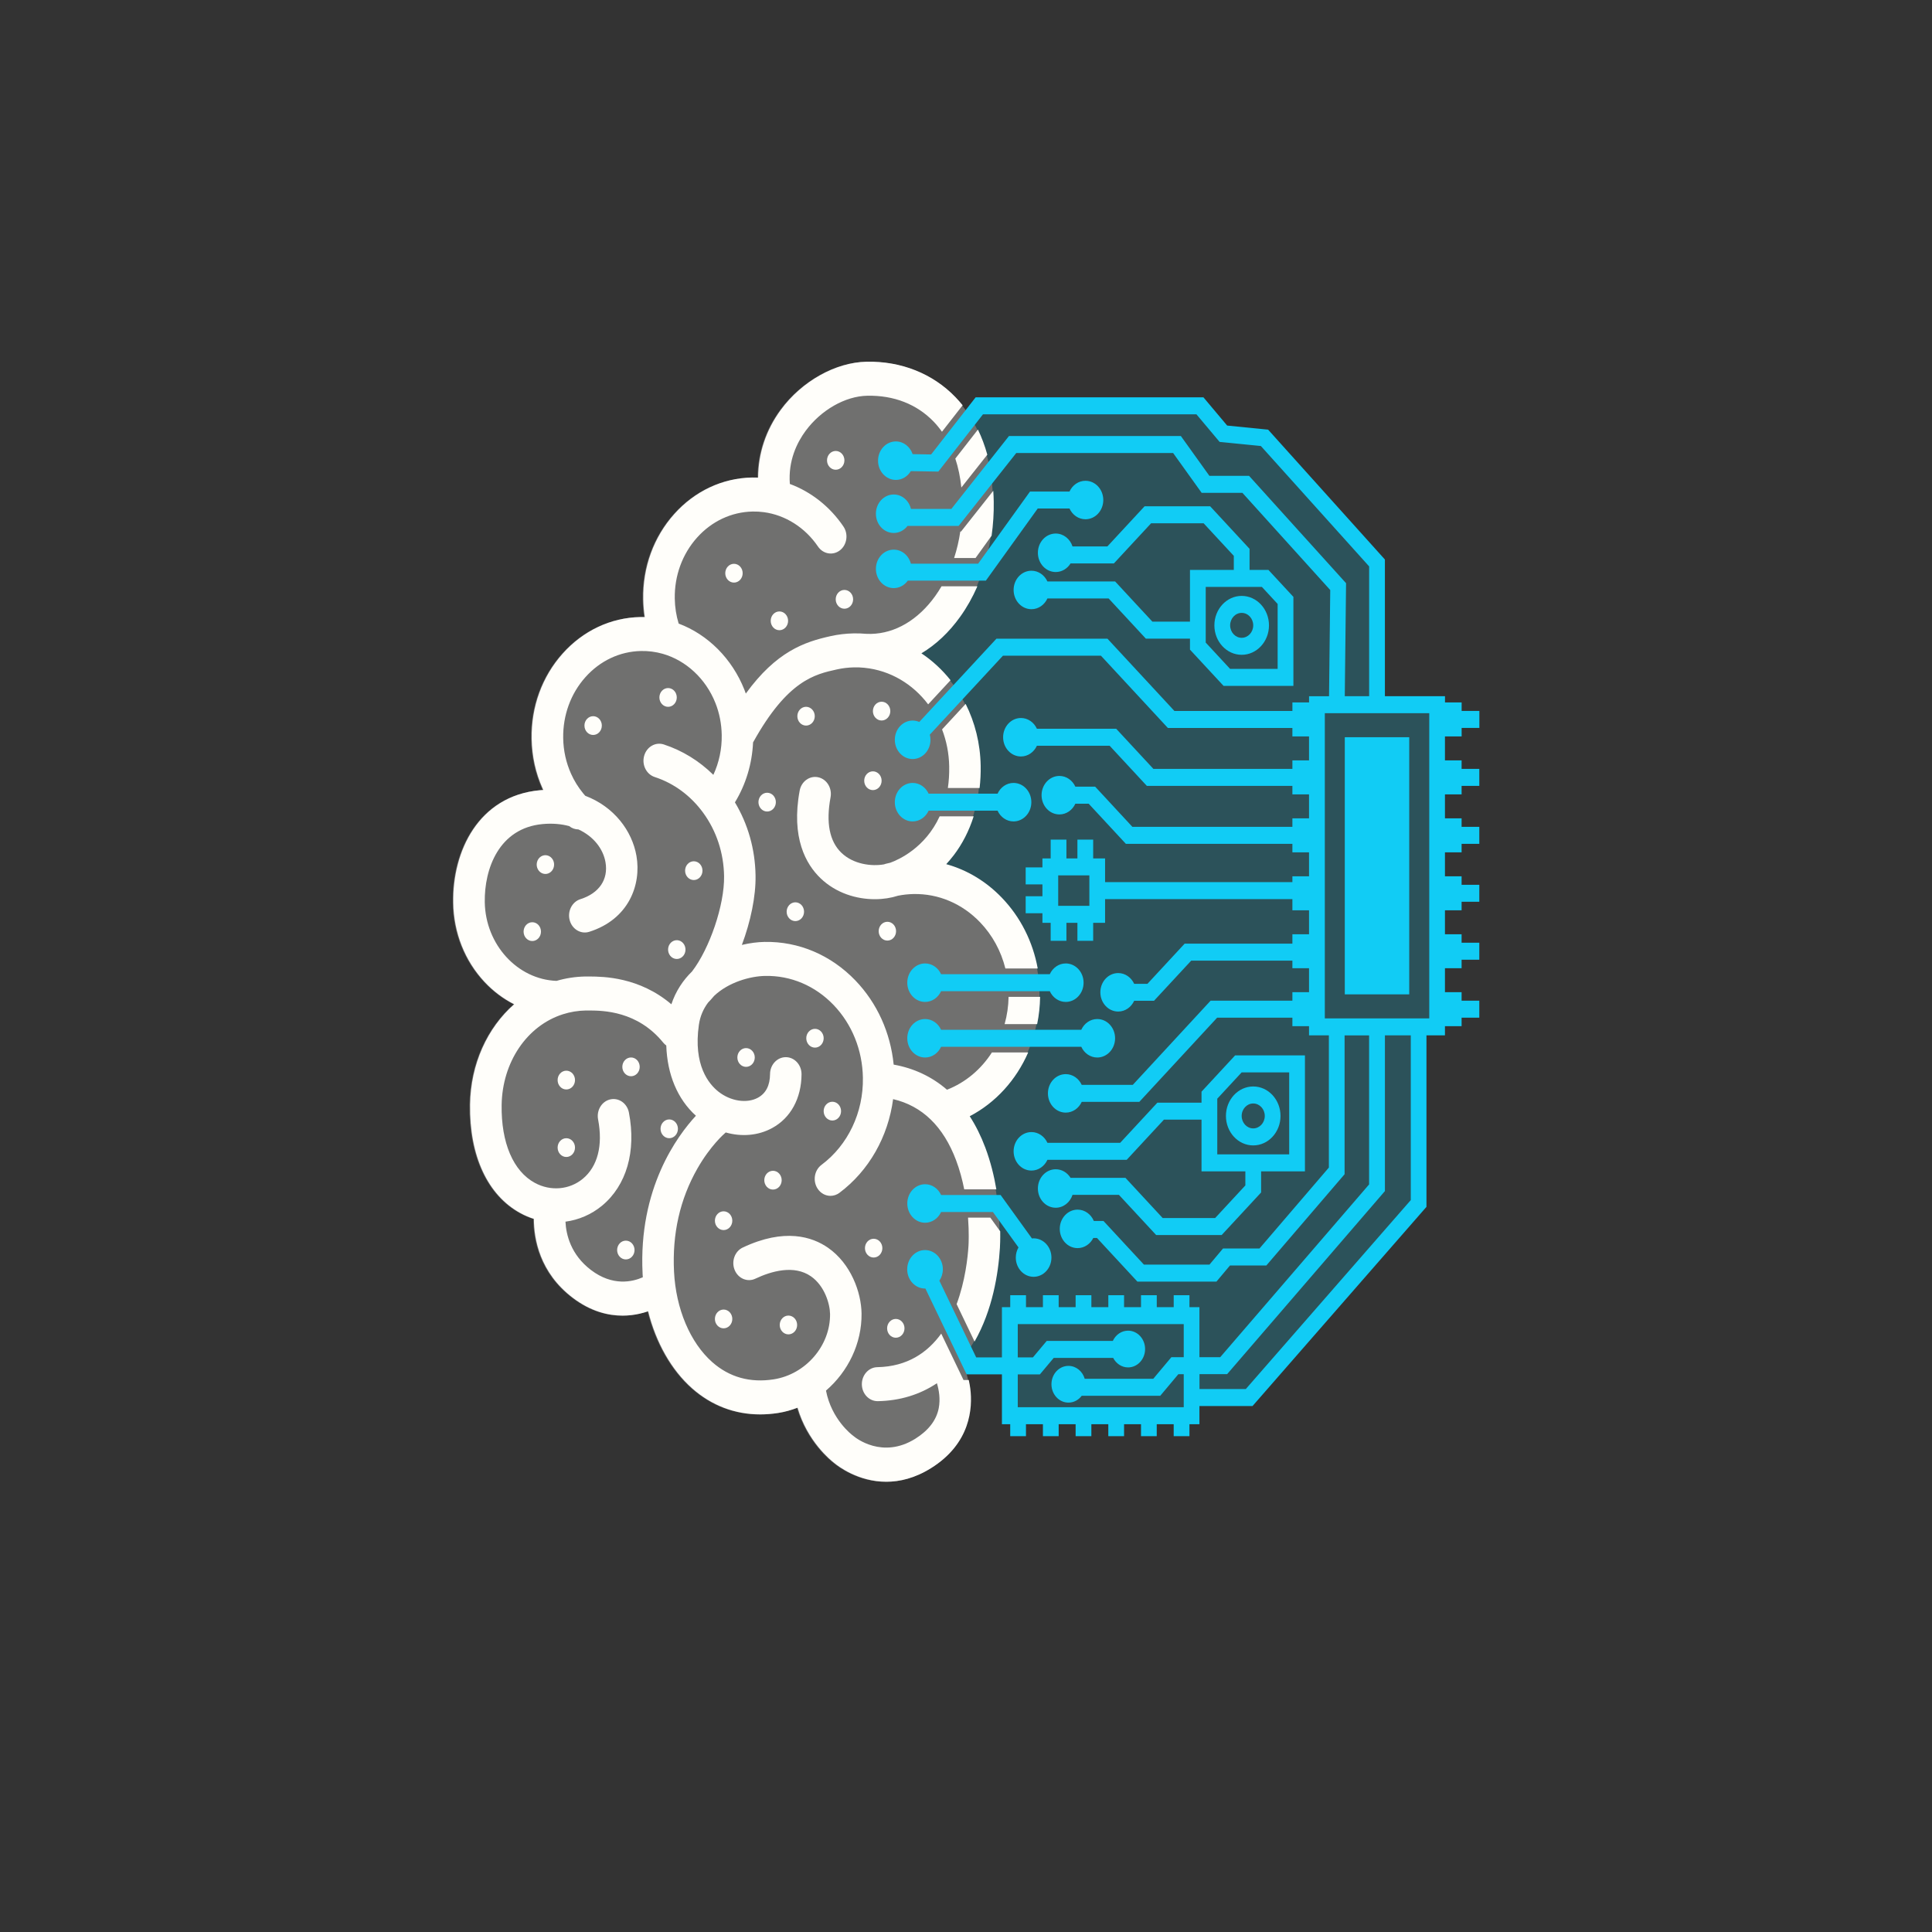 <svg xmlns="http://www.w3.org/2000/svg" xmlns:xlink="http://www.w3.org/1999/xlink" width="500" zoomAndPan="magnify" viewBox="0 0 375 375" height="500" preserveAspectRatio="xMidYMid meet" version="1.0"><rect x="0" y="0" width="375" height="375" fill="#333333" stroke="none"/><defs><filter x="0%" y="0%" width="100%" height="100%" id="406212c81e"><feColorMatrix values="0 0 0 0 1 0 0 0 0 1 0 0 0 0 1 0 0 0 1 0" color-interpolation-filters="sRGB"/></filter><clipPath id="766f3661c6"><path d="M 87.855 70.172 L 203 70.172 L 203 287.672 L 87.855 287.672 Z M 87.855 70.172 " clip-rule="nonzero"/></clipPath><mask id="2c81573c9c"><g filter="url(#406212c81e)"><rect x="-37.5" width="450" fill="#000000" y="-37.5" height="450" fill-opacity="0.3"/></g></mask><clipPath id="8543abcf34"><path d="M 0.855 0.172 L 115 0.172 L 115 217.672 L 0.855 217.672 Z M 0.855 0.172 " clip-rule="nonzero"/></clipPath><clipPath id="04e0b74af8"><rect x="0" width="116" y="0" height="218"/></clipPath><mask id="41cd4ebfb5"><g filter="url(#406212c81e)"><rect x="-37.5" width="450" fill="#000000" y="-37.5" height="450" fill-opacity="0.2"/></g></mask><clipPath id="055c675120"><path d="M 0.559 0.48 L 102 0.48 L 102 197.281 L 0.559 197.281 Z M 0.559 0.48 " clip-rule="nonzero"/></clipPath><clipPath id="c34c24b5df"><rect x="0" width="103" y="0" height="198"/></clipPath><clipPath id="c8d16169ff"><path d="M 170 77 L 287.355 77 L 287.355 279 L 170 279 Z M 170 77 " clip-rule="nonzero"/></clipPath><clipPath id="ed0b1a3fac"><path d="M 87.855 70.172 L 200 70.172 L 200 287.672 L 87.855 287.672 Z M 87.855 70.172 " clip-rule="nonzero"/></clipPath></defs><g clip-path="url(#766f3661c6)"><g mask="url(#2c81573c9c)"><g transform="matrix(1, 0, 0, 1, 87, 70)"><g clip-path="url(#04e0b74af8)"><g clip-path="url(#8543abcf34)"><path fill="#fffefa" d="M 101.105 146.672 C 102.27 148.477 103.281 150.504 104.125 152.75 C 107.426 161.551 107.062 170.543 106.957 172.258 C 106.617 177.742 105.309 185.637 100.996 192.113 C 100.555 192.773 100.09 193.402 99.609 194 C 99.68 194.148 99.75 194.301 99.82 194.465 C 99.848 194.527 99.875 194.594 99.902 194.664 C 100.375 195.801 100.957 197.523 101.215 199.586 C 101.676 203.273 101.297 210.18 93.578 214.996 C 90.461 216.941 87.516 217.621 84.922 217.621 C 79.484 217.621 75.59 214.625 74.848 214.008 C 74.039 213.395 69.609 209.773 67.691 203.246 C 66.492 203.715 65.242 204.066 63.945 204.266 C 62.762 204.453 61.594 204.547 60.449 204.547 C 55.523 204.547 51.012 202.832 47.246 199.504 C 43.215 195.945 40.215 190.617 38.688 184.531 C 38.16 184.715 37.59 184.883 36.98 185.016 C 36.039 185.227 34.945 185.375 33.738 185.375 C 30.953 185.375 27.566 184.582 24.059 181.91 C 17.66 177.043 16.527 170.523 16.508 166.594 C 15.633 166.316 14.77 165.953 13.938 165.5 C 7.559 162.035 3.984 154.344 4.129 144.398 C 4.246 136.551 7.484 129.508 12.691 124.938 C 10.594 123.875 8.656 122.426 6.965 120.621 C 3.125 116.535 0.957 111.074 0.859 105.25 C 0.691 95.176 5.816 84.508 17.652 83.398 C 17.883 83.375 18.113 83.363 18.344 83.348 C 18.301 83.258 18.258 83.168 18.215 83.074 C 16.855 80.051 16.141 76.797 16.082 73.406 C 15.98 67.207 18.121 61.336 22.105 56.875 C 26.094 52.414 31.453 49.895 37.191 49.781 C 37.473 49.777 37.754 49.781 38.035 49.785 C 37.859 48.648 37.762 47.492 37.742 46.32 C 37.637 40.125 39.777 34.258 43.762 29.793 C 47.75 25.332 53.105 22.816 58.848 22.699 C 59.246 22.695 59.641 22.699 60.035 22.719 C 60.062 18.023 61.57 13.465 64.457 9.543 C 68.539 4 75.07 0.34 81.098 0.223 C 87.809 0.09 93.934 2.531 98.336 7.09 C 99.449 8.246 100.445 9.52 101.312 10.898 C 104.129 15.363 105.652 20.961 105.762 27.352 C 105.898 35.719 103.59 43.664 99.254 49.719 C 97.078 52.758 94.523 55.148 91.719 56.824 C 98.547 61.363 103.074 69.441 103.227 78.652 C 103.34 85.391 101.52 91.414 97.965 96.062 C 97.5 96.668 97.027 97.23 96.539 97.754 C 100.57 98.859 104.281 101.082 107.352 104.281 C 112.016 109.133 114.645 115.656 114.762 122.648 C 114.934 132.945 109.539 142.262 101.105 146.672 Z M 101.105 146.672 " fill-opacity="1" fill-rule="nonzero"/></g></g></g></g></g><g mask="url(#41cd4ebfb5)"><g transform="matrix(1, 0, 0, 1, 178, 78)"><g clip-path="url(#c34c24b5df)"><g clip-path="url(#055c675120)"><path fill="#11ccf5" d="M 101.926 60.027 L 100.832 120.781 L 97.711 121.699 L 97.242 154.773 L 65.25 193.188 L 53.07 193.188 L 53.227 197.062 L 18.27 196.387 L 17.641 187.105 L 10.148 186.664 L 8.898 186.664 C 8.871 186.594 8.844 186.527 8.816 186.465 C 8.746 186.301 8.68 186.148 8.609 186 C 9.09 185.402 9.551 184.773 9.992 184.113 C 14.309 177.637 15.617 169.738 15.957 164.258 C 16.062 162.543 16.422 153.551 13.121 144.75 C 12.277 142.504 11.27 140.477 10.102 138.672 C 18.535 134.266 23.93 124.945 23.758 114.648 C 23.641 107.656 21.012 101.133 16.348 96.281 C 13.277 93.082 9.566 90.859 5.535 89.754 C 6.023 89.23 6.496 88.668 6.961 88.062 C 10.516 83.414 12.336 77.391 12.223 70.652 C 12.07 61.445 7.543 53.367 0.715 48.824 C 3.52 47.148 6.078 44.758 8.25 41.719 C 12.586 35.664 14.895 27.719 14.758 19.352 C 14.648 12.961 13.125 7.363 10.309 2.898 L 12.352 0.793 L 54.816 0.793 L 59.16 5.383 L 67.43 7.195 L 89.277 31.438 L 89.277 58.203 L 101.922 60.027 Z M 101.926 60.027 " fill-opacity="1" fill-rule="nonzero"/></g></g></g></g><path fill="#11ccf5" d="M 206.863 187.004 C 205.5 187.004 204.328 187.855 203.762 189.09 L 182.664 189.09 C 182.102 187.855 180.926 187.004 179.562 187.004 C 177.652 187.004 176.102 188.676 176.102 190.738 C 176.102 192.801 177.652 194.473 179.562 194.473 C 180.926 194.473 182.102 193.621 182.664 192.387 L 203.762 192.387 C 204.328 193.621 205.5 194.473 206.863 194.473 C 208.773 194.473 210.324 192.801 210.324 190.738 C 210.324 188.676 208.773 187.004 206.863 187.004 Z M 206.863 187.004 " fill-opacity="1" fill-rule="nonzero"/><path fill="#11ccf5" d="M 200.621 247.828 C 202.531 247.828 204.082 246.156 204.082 244.094 C 204.082 242.031 202.535 240.359 200.621 240.359 C 200.512 240.359 200.406 240.363 200.297 240.379 L 194.215 231.945 L 182.668 231.945 C 182.102 230.711 180.926 229.859 179.566 229.859 C 177.656 229.859 176.105 231.531 176.105 233.594 C 176.105 235.656 177.652 237.332 179.566 237.332 C 180.926 237.332 182.102 236.48 182.668 235.246 L 192.723 235.246 L 197.688 242.125 C 197.359 242.699 197.164 243.371 197.164 244.094 C 197.164 246.156 198.711 247.828 200.625 247.828 Z M 200.621 247.828 " fill-opacity="1" fill-rule="nonzero"/><path fill="#11ccf5" d="M 208.176 231.922 L 217.184 231.922 L 224.406 239.715 L 237.129 239.715 L 244.781 231.457 L 244.781 227.359 L 253.289 227.359 L 253.289 204.855 L 239.73 204.855 L 233.215 211.891 L 233.215 214.027 L 224.645 214.027 L 217.426 221.82 L 203.305 221.82 C 202.738 220.586 201.566 219.734 200.203 219.734 C 198.293 219.734 196.742 221.406 196.742 223.469 C 196.742 225.535 198.293 227.207 200.203 227.207 C 201.566 227.207 202.738 226.355 203.305 225.121 L 218.691 225.121 L 225.914 217.324 L 233.215 217.324 L 233.215 227.359 L 241.723 227.359 L 241.723 230.09 L 235.859 236.418 L 225.672 236.418 L 218.449 228.621 L 207.797 228.621 C 207.176 227.613 206.117 226.953 204.914 226.953 C 203.004 226.953 201.453 228.625 201.453 230.688 C 201.453 232.75 203.004 234.422 204.914 234.422 C 206.422 234.422 207.703 233.375 208.176 231.922 Z M 236.273 213.254 L 241 208.152 L 250.23 208.152 L 250.23 224.059 L 236.273 224.059 Z M 236.273 213.254 " fill-opacity="1" fill-rule="nonzero"/><path fill="#11ccf5" d="M 212.977 205.262 C 214.887 205.262 216.438 203.59 216.438 201.527 C 216.438 199.465 214.887 197.793 212.977 197.793 C 211.613 197.793 210.438 198.645 209.875 199.879 L 182.664 199.879 C 182.102 198.645 180.926 197.793 179.562 197.793 C 177.652 197.793 176.102 199.465 176.102 201.527 C 176.102 203.59 177.652 205.262 179.562 205.262 C 180.926 205.262 182.102 204.41 182.664 203.176 L 209.875 203.176 C 210.438 204.41 211.613 205.262 212.977 205.262 Z M 212.977 205.262 " fill-opacity="1" fill-rule="nonzero"/><path fill="#11ccf5" d="M 180.246 157.352 L 193.625 157.352 C 194.188 158.586 195.363 159.438 196.723 159.438 C 198.633 159.438 200.184 157.766 200.184 155.703 C 200.184 153.637 198.637 151.965 196.723 151.965 C 195.363 151.965 194.188 152.816 193.625 154.051 L 180.246 154.051 C 179.68 152.816 178.508 151.965 177.145 151.965 C 175.234 151.965 173.684 153.637 173.684 155.703 C 173.684 157.766 175.234 159.438 177.145 159.438 C 178.508 159.438 179.68 158.586 180.246 157.352 Z M 180.246 157.352 " fill-opacity="1" fill-rule="nonzero"/><path fill="#11ccf5" d="M 176.203 112.703 L 191.355 112.703 L 201.422 98.703 L 207.59 98.703 C 208.152 99.938 209.328 100.789 210.691 100.789 C 212.598 100.789 214.148 99.117 214.148 97.055 C 214.148 94.992 212.602 93.32 210.691 93.32 C 209.328 93.32 208.152 94.172 207.59 95.406 L 199.926 95.406 L 189.859 109.406 L 176.801 109.406 C 176.391 107.836 175.059 106.684 173.473 106.684 C 171.562 106.684 170.012 108.355 170.012 110.418 C 170.012 112.48 171.562 114.152 173.473 114.152 C 174.586 114.152 175.57 113.586 176.203 112.703 Z M 176.203 112.703 " fill-opacity="1" fill-rule="nonzero"/><path fill="#11ccf5" d="M 261.023 143.094 L 273.531 143.094 L 273.531 193.004 L 261.023 193.004 Z M 261.023 143.094 " fill-opacity="1" fill-rule="nonzero"/><g clip-path="url(#c8d16169ff)"><path fill="#11ccf5" d="M 283.703 142.938 L 283.703 141.289 L 287.145 141.289 L 287.145 137.992 L 283.703 137.992 L 283.703 136.34 L 280.473 136.34 L 280.473 135.133 L 268.809 135.133 L 268.809 108.602 L 246.141 83.395 L 238.191 82.602 L 233.586 77.121 L 189.371 77.121 L 180.73 88.211 L 177.141 88.148 C 176.656 86.711 175.387 85.68 173.887 85.68 C 171.977 85.68 170.426 87.355 170.426 89.418 C 170.426 91.48 171.977 93.152 173.887 93.152 C 175.105 93.152 176.172 92.473 176.789 91.445 L 182.129 91.535 L 190.793 80.422 L 232.23 80.422 L 236.723 85.773 L 244.734 86.57 L 265.75 109.941 L 265.75 135.133 L 261.02 135.133 L 261.27 113.199 L 242.441 92.359 L 234.742 92.359 L 229.203 84.629 L 195.844 84.629 L 184.66 98.777 L 176.816 98.777 C 176.43 97.168 175.082 95.98 173.473 95.98 C 171.562 95.98 170.012 97.652 170.012 99.715 C 170.012 101.777 171.559 103.449 173.473 103.449 C 174.555 103.449 175.516 102.914 176.152 102.078 L 186.07 102.078 L 197.254 87.93 L 227.703 87.93 L 233.242 95.66 L 241.152 95.66 L 258.199 114.527 L 257.965 135.137 L 254.086 135.137 L 254.086 136.344 L 250.855 136.344 L 250.855 137.996 L 227.953 137.996 L 214.957 123.969 L 193.406 123.969 L 178.434 140.129 C 178.035 139.957 177.602 139.859 177.145 139.859 C 175.234 139.859 173.684 141.531 173.684 143.594 C 173.684 145.656 175.234 147.328 177.145 147.328 C 179.059 147.328 180.605 145.656 180.605 143.594 C 180.605 143.246 180.559 142.914 180.477 142.594 L 194.672 127.27 L 213.691 127.27 L 226.684 141.297 L 250.852 141.297 L 250.852 142.945 L 254.082 142.945 L 254.082 147.594 L 250.852 147.594 L 250.852 149.242 L 223.875 149.242 L 216.652 141.449 L 201.262 141.449 C 200.699 140.215 199.523 139.363 198.164 139.363 C 196.254 139.363 194.703 141.035 194.703 143.098 C 194.703 145.16 196.25 146.832 198.164 146.832 C 199.523 146.832 200.699 145.98 201.262 144.75 L 215.383 144.75 L 222.605 152.543 L 250.852 152.543 L 250.852 154.191 L 254.082 154.191 L 254.082 158.84 L 250.852 158.84 L 250.852 160.492 L 219.797 160.492 L 212.574 152.695 L 208.727 152.695 C 208.164 151.461 206.988 150.609 205.629 150.609 C 203.719 150.609 202.168 152.281 202.168 154.344 C 202.168 156.41 203.715 158.082 205.629 158.082 C 206.988 158.082 208.164 157.23 208.727 155.996 L 211.309 155.996 L 218.531 163.789 L 250.852 163.789 L 250.852 165.441 L 254.082 165.441 L 254.082 170.09 L 250.852 170.09 L 250.852 171.219 L 214.496 171.219 L 214.496 166.617 L 212.184 166.617 L 212.184 162.969 L 209.125 162.969 L 209.125 166.617 L 206.992 166.617 L 206.992 162.969 L 203.934 162.969 L 203.934 166.617 L 202.336 166.617 L 202.336 168.359 L 199.082 168.359 L 199.082 171.66 L 202.336 171.66 L 202.336 173.961 L 199.082 173.961 L 199.082 177.262 L 202.336 177.262 L 202.336 179.121 L 203.934 179.121 L 203.934 182.605 L 206.992 182.605 L 206.992 179.121 L 209.125 179.121 L 209.125 182.605 L 212.184 182.605 L 212.184 179.121 L 214.496 179.121 L 214.496 174.52 L 250.852 174.52 L 250.852 176.688 L 254.082 176.688 L 254.082 181.336 L 250.852 181.336 L 250.852 183.16 L 229.941 183.16 L 222.719 190.957 L 220.141 190.957 C 219.574 189.723 218.402 188.871 217.039 188.871 C 215.129 188.871 213.578 190.543 213.578 192.605 C 213.578 194.668 215.129 196.34 217.039 196.34 C 218.402 196.34 219.574 195.488 220.141 194.254 L 223.988 194.254 L 231.211 186.461 L 250.852 186.461 L 250.852 187.934 L 254.082 187.934 L 254.082 192.582 L 250.852 192.582 L 250.852 194.23 L 234.98 194.23 L 219.871 210.574 L 209.961 210.574 C 209.398 209.34 208.223 208.488 206.859 208.488 C 204.953 208.488 203.402 210.16 203.402 212.223 C 203.402 214.285 204.949 215.957 206.859 215.957 C 208.223 215.957 209.398 215.105 209.961 213.875 L 221.137 213.875 L 236.246 197.531 L 250.852 197.531 L 250.852 199.18 L 254.082 199.18 L 254.082 200.965 L 257.934 200.965 L 257.934 226.621 L 244.465 242.332 L 237.387 242.332 L 234.762 245.457 L 222.031 245.457 L 214.188 236.992 L 212.312 236.992 C 211.773 235.695 210.566 234.789 209.16 234.789 C 207.25 234.789 205.699 236.461 205.699 238.523 C 205.699 240.586 207.246 242.258 209.16 242.258 C 210.477 242.258 211.621 241.461 212.207 240.293 L 212.922 240.293 L 220.766 248.758 L 236.113 248.758 L 238.738 245.629 L 245.797 245.629 L 260.984 227.918 L 260.984 200.969 L 265.742 200.969 L 265.742 229.895 L 236.844 263.43 L 232.809 263.43 L 232.809 253.715 L 230.871 253.715 L 230.871 251.398 L 227.816 251.398 L 227.816 253.715 L 224.527 253.715 L 224.527 251.398 L 221.469 251.398 L 221.469 253.715 L 218.18 253.715 L 218.18 251.398 L 215.125 251.398 L 215.125 253.715 L 211.836 253.715 L 211.836 251.398 L 208.777 251.398 L 208.777 253.715 L 205.488 253.715 L 205.488 251.398 L 202.43 251.398 L 202.43 253.715 L 199.145 253.715 L 199.145 251.398 L 196.086 251.398 L 196.086 253.715 L 194.473 253.715 L 194.473 263.465 L 189.477 263.465 L 182.332 248.582 C 182.754 247.965 183.008 247.199 183.008 246.371 C 183.008 244.309 181.461 242.637 179.547 242.637 C 177.637 242.637 176.086 244.309 176.086 246.371 C 176.086 248.434 177.637 250.105 179.547 250.105 C 179.57 250.105 179.594 250.102 179.617 250.102 L 187.617 266.762 L 194.473 266.762 L 194.473 276.441 L 196.082 276.441 L 196.082 278.758 L 199.141 278.758 L 199.141 276.441 L 202.43 276.441 L 202.43 278.758 L 205.488 278.758 L 205.488 276.441 L 208.777 276.441 L 208.777 278.758 L 211.832 278.758 L 211.832 276.441 L 215.121 276.441 L 215.121 278.758 L 218.18 278.758 L 218.18 276.441 L 221.469 276.441 L 221.469 278.758 L 224.523 278.758 L 224.523 276.441 L 227.812 276.441 L 227.812 278.758 L 230.871 278.758 L 230.871 276.441 L 232.809 276.441 L 232.809 272.914 L 243.113 272.914 L 276.875 234.25 L 276.875 200.965 L 280.465 200.965 L 280.465 199.18 L 283.695 199.18 L 283.695 197.531 L 287.133 197.531 L 287.133 194.23 L 283.695 194.23 L 283.695 192.582 L 280.465 192.582 L 280.465 187.934 L 283.695 187.934 L 283.695 186.285 L 287.133 186.285 L 287.133 182.984 L 283.695 182.984 L 283.695 181.336 L 280.465 181.336 L 280.465 176.688 L 283.695 176.688 L 283.695 175.035 L 287.133 175.035 L 287.133 171.738 L 283.695 171.738 L 283.695 170.09 L 280.465 170.09 L 280.465 165.441 L 283.695 165.441 L 283.695 163.789 L 287.133 163.789 L 287.133 160.492 L 283.695 160.492 L 283.695 158.84 L 280.465 158.84 L 280.465 154.191 L 283.695 154.191 L 283.695 152.543 L 287.133 152.543 L 287.133 149.242 L 283.695 149.242 L 283.695 147.594 L 280.465 147.594 L 280.465 142.945 L 283.695 142.945 Z M 211.445 175.82 L 205.395 175.82 L 205.395 169.914 L 211.445 169.914 Z M 216.066 263.566 C 216.629 264.668 217.715 265.414 218.961 265.414 C 220.785 265.414 222.262 263.816 222.262 261.848 C 222.262 259.879 220.781 258.281 218.961 258.281 C 217.66 258.281 216.543 259.094 216 260.266 L 203.172 260.266 L 200.492 263.465 L 197.547 263.465 L 197.547 257.012 L 229.762 257.012 L 229.762 263.43 L 227.363 263.43 L 223.848 267.621 L 210.543 267.621 C 210.125 266.172 208.871 265.117 207.387 265.117 C 205.562 265.117 204.086 266.711 204.086 268.684 C 204.086 270.652 205.566 272.246 207.387 272.246 C 208.426 272.246 209.352 271.73 209.957 270.922 L 225.203 270.922 L 228.719 266.727 L 229.762 266.727 L 229.762 273.145 L 197.547 273.145 L 197.547 266.766 L 201.844 266.766 L 204.527 263.566 Z M 273.828 232.941 L 241.809 269.613 L 232.82 269.613 L 232.82 266.723 L 238.184 266.723 L 268.812 231.188 L 268.812 200.965 L 273.832 200.965 L 273.832 232.938 Z M 277.418 197.668 L 257.145 197.668 L 257.145 138.43 L 277.418 138.43 Z M 277.418 197.668 " fill-opacity="1" fill-rule="nonzero"/></g><path fill="#11ccf5" d="M 243.25 210.883 C 240.328 210.883 237.953 213.449 237.953 216.605 C 237.953 219.758 240.328 222.324 243.25 222.324 C 246.172 222.324 248.547 219.758 248.547 216.605 C 248.547 213.449 246.172 210.883 243.25 210.883 Z M 243.25 219.023 C 242.016 219.023 241.008 217.938 241.008 216.605 C 241.008 215.27 242.016 214.184 243.25 214.184 C 244.484 214.184 245.492 215.27 245.492 216.605 C 245.492 217.938 244.484 219.023 243.25 219.023 Z M 243.25 219.023 " fill-opacity="1" fill-rule="nonzero"/><path fill="#11ccf5" d="M 234.883 98.266 L 222.164 98.266 L 214.941 106.062 L 208.176 106.062 C 207.703 104.605 206.422 103.559 204.914 103.559 C 203.004 103.559 201.453 105.23 201.453 107.293 C 201.453 109.359 203.004 111.031 204.914 111.031 C 206.117 111.031 207.176 110.367 207.797 109.359 L 216.207 109.359 L 223.43 101.566 L 233.621 101.566 L 239.48 107.891 L 239.48 110.621 L 230.973 110.621 L 230.973 120.656 L 223.672 120.656 L 216.449 112.863 L 203.305 112.863 C 202.738 111.629 201.566 110.777 200.203 110.777 C 198.293 110.777 196.742 112.449 196.742 114.512 C 196.742 116.574 198.293 118.246 200.203 118.246 C 201.566 118.246 202.738 117.395 203.305 116.16 L 215.184 116.16 L 222.406 123.957 L 230.973 123.957 L 230.973 126.094 L 237.492 133.129 L 251.047 133.129 L 251.047 115.852 L 246.203 110.621 L 242.539 110.621 L 242.539 106.527 L 234.887 98.266 Z M 247.988 117.223 L 247.988 129.828 L 238.758 129.828 L 234.031 124.727 L 234.031 113.922 L 244.934 113.922 Z M 247.988 117.223 " fill-opacity="1" fill-rule="nonzero"/><path fill="#11ccf5" d="M 241.008 127.098 C 243.93 127.098 246.309 124.535 246.309 121.383 C 246.309 118.23 243.93 115.664 241.008 115.664 C 238.09 115.664 235.711 118.227 235.711 121.383 C 235.711 124.535 238.09 127.098 241.008 127.098 Z M 241.008 118.961 C 242.246 118.961 243.25 120.047 243.25 121.379 C 243.25 122.715 242.246 123.797 241.008 123.797 C 239.773 123.797 238.77 122.715 238.77 121.379 C 238.77 120.047 239.773 118.961 241.008 118.961 Z M 241.008 118.961 " fill-opacity="1" fill-rule="nonzero"/><path fill="#fffefa" d="M 136.352 168.996 C 136.352 170 135.594 170.816 134.664 170.816 C 133.734 170.816 132.977 170 132.977 168.996 C 132.977 167.992 133.73 167.172 134.664 167.172 C 135.598 167.172 136.352 167.988 136.352 168.996 Z M 136.352 168.996 " fill-opacity="1" fill-rule="nonzero"/><path fill="#fffefa" d="M 116.816 140.832 C 116.816 141.84 116.062 142.656 115.129 142.656 C 114.195 142.656 113.441 141.84 113.441 140.832 C 113.441 139.828 114.199 139.012 115.129 139.012 C 116.059 139.012 116.816 139.828 116.816 140.832 Z M 116.816 140.832 " fill-opacity="1" fill-rule="nonzero"/><path fill="#fffefa" d="M 131.363 135.375 C 131.363 136.379 130.605 137.195 129.676 137.195 C 128.746 137.195 127.988 136.379 127.988 135.375 C 127.988 134.367 128.746 133.551 129.676 133.551 C 130.609 133.551 131.363 134.367 131.363 135.375 Z M 131.363 135.375 " fill-opacity="1" fill-rule="nonzero"/><path fill="#fffefa" d="M 133 184.773 C 132.766 185.746 131.84 186.332 130.938 186.078 C 130.035 185.824 129.496 184.828 129.727 183.852 C 129.965 182.879 130.887 182.297 131.793 182.547 C 132.691 182.805 133.234 183.801 133 184.773 Z M 133 184.773 " fill-opacity="1" fill-rule="nonzero"/><path fill="#fffefa" d="M 107.496 168.273 C 107.262 169.246 106.34 169.832 105.438 169.578 C 104.531 169.324 103.992 168.328 104.227 167.355 C 104.461 166.379 105.387 165.797 106.289 166.051 C 107.191 166.305 107.734 167.301 107.496 168.273 Z M 107.496 168.273 " fill-opacity="1" fill-rule="nonzero"/><path fill="#fffefa" d="M 156.066 176.961 C 156.066 177.203 156.023 177.438 155.938 177.66 C 155.852 177.883 155.73 178.078 155.574 178.25 C 155.414 178.422 155.23 178.555 155.023 178.645 C 154.816 178.738 154.602 178.785 154.379 178.785 C 154.152 178.785 153.938 178.738 153.73 178.645 C 153.523 178.555 153.344 178.422 153.184 178.25 C 153.027 178.078 152.902 177.883 152.816 177.66 C 152.73 177.438 152.688 177.203 152.688 176.961 C 152.688 176.719 152.73 176.488 152.816 176.266 C 152.902 176.039 153.027 175.844 153.184 175.672 C 153.344 175.5 153.523 175.371 153.73 175.277 C 153.938 175.184 154.152 175.137 154.379 175.137 C 154.602 175.137 154.816 175.184 155.023 175.277 C 155.23 175.371 155.414 175.5 155.574 175.672 C 155.73 175.844 155.852 176.039 155.938 176.266 C 156.023 176.488 156.066 176.719 156.066 176.961 Z M 156.066 176.961 " fill-opacity="1" fill-rule="nonzero"/><path fill="#fffefa" d="M 131.586 219.102 C 131.586 220.109 130.828 220.926 129.898 220.926 C 128.969 220.926 128.211 220.109 128.211 219.102 C 128.211 218.098 128.969 217.281 129.898 217.281 C 130.832 217.281 131.586 218.098 131.586 219.102 Z M 131.586 219.102 " fill-opacity="1" fill-rule="nonzero"/><path fill="#fffefa" d="M 124.168 207.078 C 124.168 208.082 123.414 208.898 122.484 208.898 C 121.555 208.898 120.793 208.082 120.793 207.078 C 120.793 206.07 121.551 205.254 122.484 205.254 C 123.414 205.254 124.168 206.07 124.168 207.078 Z M 124.168 207.078 " fill-opacity="1" fill-rule="nonzero"/><path fill="#fffefa" d="M 111.609 209.641 C 111.609 209.883 111.566 210.117 111.48 210.34 C 111.395 210.562 111.273 210.762 111.117 210.93 C 110.957 211.102 110.773 211.234 110.566 211.328 C 110.359 211.418 110.145 211.465 109.922 211.465 C 109.699 211.465 109.48 211.418 109.273 211.328 C 109.066 211.234 108.887 211.102 108.727 210.93 C 108.57 210.762 108.445 210.562 108.359 210.34 C 108.277 210.117 108.234 209.883 108.234 209.641 C 108.234 209.398 108.277 209.168 108.359 208.945 C 108.445 208.723 108.57 208.523 108.727 208.352 C 108.887 208.184 109.066 208.051 109.273 207.957 C 109.48 207.863 109.699 207.82 109.922 207.82 C 110.145 207.82 110.359 207.863 110.566 207.957 C 110.773 208.051 110.957 208.184 111.117 208.352 C 111.273 208.523 111.395 208.723 111.48 208.945 C 111.566 209.168 111.609 209.398 111.609 209.641 Z M 111.609 209.641 " fill-opacity="1" fill-rule="nonzero"/><path fill="#fffefa" d="M 105.004 180.828 C 105.004 181.836 104.246 182.652 103.316 182.652 C 102.387 182.652 101.629 181.836 101.629 180.828 C 101.629 179.82 102.387 179.004 103.316 179.004 C 104.25 179.004 105.004 179.82 105.004 180.828 Z M 105.004 180.828 " fill-opacity="1" fill-rule="nonzero"/><path fill="#fffefa" d="M 111.609 222.746 C 111.609 223.754 110.855 224.57 109.922 224.57 C 108.988 224.57 108.234 223.754 108.234 222.746 C 108.234 221.742 108.988 220.926 109.922 220.926 C 110.855 220.926 111.609 221.742 111.609 222.746 Z M 111.609 222.746 " fill-opacity="1" fill-rule="nonzero"/><path fill="#fffefa" d="M 140.449 235.113 C 139.52 235.113 138.762 235.93 138.762 236.938 C 138.762 237.941 139.52 238.758 140.449 238.758 C 141.383 238.758 142.141 237.941 142.141 236.938 C 142.141 235.93 141.383 235.113 140.449 235.113 Z M 140.449 235.113 " fill-opacity="1" fill-rule="nonzero"/><path fill="#fffefa" d="M 154.723 257.176 C 154.723 256.168 153.965 255.352 153.031 255.352 C 152.102 255.352 151.344 256.168 151.344 257.176 C 151.344 258.184 152.102 259 153.031 259 C 153.965 259 154.723 258.184 154.723 257.176 Z M 154.723 257.176 " fill-opacity="1" fill-rule="nonzero"/><path fill="#fffefa" d="M 140.449 254.184 C 139.52 254.184 138.762 255 138.762 256.008 C 138.762 257.012 139.52 257.828 140.449 257.828 C 141.383 257.828 142.141 257.012 142.141 256.008 C 142.141 255 141.383 254.184 140.449 254.184 Z M 140.449 254.184 " fill-opacity="1" fill-rule="nonzero"/><path fill="#fffefa" d="M 151.723 229.074 C 151.723 229.312 151.68 229.547 151.594 229.77 C 151.512 229.992 151.387 230.191 151.23 230.363 C 151.07 230.531 150.887 230.664 150.68 230.758 C 150.473 230.848 150.258 230.895 150.035 230.895 C 149.812 230.895 149.598 230.848 149.391 230.758 C 149.184 230.664 149 230.531 148.84 230.363 C 148.684 230.191 148.562 229.992 148.477 229.77 C 148.391 229.547 148.348 229.312 148.348 229.074 C 148.348 228.832 148.391 228.598 148.477 228.375 C 148.562 228.152 148.684 227.953 148.84 227.785 C 149 227.613 149.184 227.48 149.391 227.387 C 149.598 227.297 149.812 227.25 150.035 227.25 C 150.258 227.25 150.473 227.297 150.68 227.387 C 150.887 227.48 151.07 227.613 151.23 227.785 C 151.387 227.953 151.512 228.152 151.594 228.375 C 151.68 228.598 151.723 228.832 151.723 229.074 Z M 151.723 229.074 " fill-opacity="1" fill-rule="nonzero"/><path fill="#fffefa" d="M 172.188 257.828 C 172.188 258.836 172.941 259.652 173.875 259.652 C 174.809 259.652 175.562 258.836 175.562 257.828 C 175.562 256.82 174.809 256.004 173.875 256.004 C 172.941 256.004 172.188 256.82 172.188 257.828 Z M 172.188 257.828 " fill-opacity="1" fill-rule="nonzero"/><path fill="#fffefa" d="M 167.887 242.266 C 167.887 243.27 168.645 244.086 169.574 244.086 C 170.508 244.086 171.266 243.27 171.266 242.266 C 171.266 241.258 170.508 240.441 169.574 240.441 C 168.645 240.441 167.887 241.258 167.887 242.266 Z M 167.887 242.266 " fill-opacity="1" fill-rule="nonzero"/><path fill="#fffefa" d="M 158.188 199.695 C 157.254 199.695 156.496 200.516 156.496 201.52 C 156.496 202.527 157.254 203.344 158.188 203.344 C 159.117 203.344 159.875 202.527 159.875 201.52 C 159.875 200.516 159.117 199.695 158.188 199.695 Z M 158.188 199.695 " fill-opacity="1" fill-rule="nonzero"/><path fill="#fffefa" d="M 161.562 217.492 C 162.492 217.492 163.25 216.676 163.25 215.668 C 163.25 214.664 162.492 213.848 161.562 213.848 C 160.629 213.848 159.871 214.664 159.871 215.668 C 159.871 216.676 160.629 217.492 161.562 217.492 Z M 161.562 217.492 " fill-opacity="1" fill-rule="nonzero"/><path fill="#fffefa" d="M 143.121 205.254 C 143.121 206.262 143.879 207.078 144.809 207.078 C 145.742 207.078 146.5 206.262 146.5 205.254 C 146.5 204.25 145.742 203.434 144.809 203.434 C 143.879 203.434 143.121 204.25 143.121 205.254 Z M 143.121 205.254 " fill-opacity="1" fill-rule="nonzero"/><path fill="#fffefa" d="M 170.551 180.742 C 170.551 181.75 171.305 182.566 172.238 182.566 C 173.172 182.566 173.926 181.75 173.926 180.742 C 173.926 179.734 173.172 178.918 172.238 178.918 C 171.305 178.918 170.551 179.734 170.551 180.742 Z M 170.551 180.742 " fill-opacity="1" fill-rule="nonzero"/><path fill="#fffefa" d="M 150.594 155.691 C 150.594 155.934 150.551 156.168 150.465 156.391 C 150.379 156.613 150.258 156.812 150.098 156.984 C 149.941 157.152 149.758 157.285 149.551 157.379 C 149.344 157.469 149.129 157.516 148.906 157.516 C 148.68 157.516 148.465 157.469 148.258 157.379 C 148.051 157.285 147.867 157.152 147.711 156.984 C 147.551 156.812 147.43 156.613 147.344 156.391 C 147.258 156.168 147.215 155.934 147.215 155.691 C 147.215 155.453 147.258 155.219 147.344 154.996 C 147.43 154.773 147.551 154.574 147.711 154.402 C 147.867 154.234 148.051 154.102 148.258 154.008 C 148.465 153.918 148.68 153.871 148.906 153.871 C 149.129 153.871 149.344 153.918 149.551 154.008 C 149.758 154.102 149.941 154.234 150.098 154.402 C 150.258 154.574 150.379 154.773 150.465 154.996 C 150.551 155.219 150.594 155.453 150.594 155.691 Z M 150.594 155.691 " fill-opacity="1" fill-rule="nonzero"/><path fill="#fffefa" d="M 140.773 111.258 C 140.773 112.266 141.531 113.082 142.465 113.082 C 143.395 113.082 144.152 112.266 144.152 111.258 C 144.152 110.25 143.395 109.434 142.465 109.434 C 141.531 109.434 140.773 110.25 140.773 111.258 Z M 140.773 111.258 " fill-opacity="1" fill-rule="nonzero"/><path fill="#fffefa" d="M 160.523 89.355 C 160.523 90.359 161.281 91.176 162.211 91.176 C 163.145 91.176 163.902 90.359 163.902 89.355 C 163.902 88.348 163.145 87.531 162.211 87.531 C 161.281 87.531 160.523 88.348 160.523 89.355 Z M 160.523 89.355 " fill-opacity="1" fill-rule="nonzero"/><path fill="#fffefa" d="M 149.594 120.5 C 149.594 121.508 150.348 122.324 151.281 122.324 C 152.215 122.324 152.969 121.508 152.969 120.5 C 152.969 119.496 152.215 118.68 151.281 118.68 C 150.348 118.68 149.594 119.496 149.594 120.5 Z M 149.594 120.5 " fill-opacity="1" fill-rule="nonzero"/><path fill="#fffefa" d="M 162.211 116.328 C 162.211 117.336 162.969 118.152 163.902 118.152 C 164.832 118.152 165.59 117.336 165.59 116.328 C 165.59 115.32 164.832 114.504 163.902 114.504 C 162.969 114.504 162.211 115.32 162.211 116.328 Z M 162.211 116.328 " fill-opacity="1" fill-rule="nonzero"/><path fill="#fffefa" d="M 158.145 139.012 C 158.145 139.254 158.102 139.484 158.016 139.711 C 157.93 139.934 157.809 140.129 157.648 140.301 C 157.492 140.473 157.309 140.605 157.102 140.695 C 156.895 140.789 156.68 140.836 156.457 140.836 C 156.23 140.836 156.016 140.789 155.809 140.695 C 155.602 140.605 155.418 140.473 155.262 140.301 C 155.102 140.129 154.98 139.934 154.895 139.711 C 154.809 139.484 154.766 139.254 154.766 139.012 C 154.766 138.77 154.809 138.539 154.895 138.312 C 154.98 138.09 155.102 137.895 155.262 137.723 C 155.418 137.551 155.602 137.422 155.809 137.328 C 156.016 137.234 156.23 137.188 156.457 137.188 C 156.68 137.188 156.895 137.234 157.102 137.328 C 157.309 137.422 157.492 137.551 157.648 137.723 C 157.809 137.895 157.93 138.09 158.016 138.312 C 158.102 138.539 158.145 138.77 158.145 139.012 Z M 158.145 139.012 " fill-opacity="1" fill-rule="nonzero"/><path fill="#fffefa" d="M 167.742 151.535 C 167.742 152.543 168.5 153.359 169.43 153.359 C 170.363 153.359 171.121 152.543 171.121 151.535 C 171.121 150.531 170.363 149.715 169.43 149.715 C 168.5 149.715 167.742 150.531 167.742 151.535 Z M 167.742 151.535 " fill-opacity="1" fill-rule="nonzero"/><path fill="#fffefa" d="M 172.809 138.027 C 172.809 138.27 172.766 138.5 172.68 138.723 C 172.594 138.945 172.473 139.145 172.312 139.316 C 172.156 139.484 171.973 139.617 171.766 139.711 C 171.559 139.805 171.344 139.848 171.121 139.848 C 170.895 139.848 170.68 139.805 170.473 139.711 C 170.266 139.617 170.082 139.484 169.926 139.316 C 169.766 139.145 169.645 138.945 169.559 138.723 C 169.473 138.5 169.43 138.27 169.43 138.027 C 169.43 137.785 169.473 137.551 169.559 137.328 C 169.645 137.105 169.766 136.906 169.926 136.738 C 170.082 136.566 170.266 136.434 170.473 136.34 C 170.68 136.25 170.895 136.203 171.121 136.203 C 171.344 136.203 171.559 136.25 171.766 136.34 C 171.973 136.434 172.156 136.566 172.312 136.738 C 172.473 136.906 172.594 137.105 172.68 137.328 C 172.766 137.551 172.809 137.785 172.809 138.027 Z M 172.809 138.027 " fill-opacity="1" fill-rule="nonzero"/><path fill="#fffefa" d="M 123.164 242.629 C 123.164 242.871 123.121 243.105 123.035 243.328 C 122.949 243.551 122.828 243.75 122.668 243.918 C 122.512 244.09 122.328 244.223 122.121 244.316 C 121.914 244.406 121.699 244.453 121.473 244.453 C 121.25 244.453 121.035 244.406 120.828 244.316 C 120.621 244.223 120.438 244.09 120.281 243.918 C 120.121 243.75 120 243.551 119.914 243.328 C 119.828 243.105 119.785 242.871 119.785 242.629 C 119.785 242.387 119.828 242.156 119.914 241.934 C 120 241.711 120.121 241.512 120.281 241.34 C 120.438 241.172 120.621 241.039 120.828 240.945 C 121.035 240.852 121.25 240.809 121.473 240.809 C 121.699 240.809 121.914 240.852 122.121 240.945 C 122.328 241.039 122.512 241.172 122.668 241.34 C 122.828 241.512 122.949 241.711 123.035 241.934 C 123.121 242.156 123.164 242.387 123.164 242.629 Z M 123.164 242.629 " fill-opacity="1" fill-rule="nonzero"/><path fill="#fffefa" d="M 195.766 193.488 C 195.734 195.312 195.469 197.09 194.996 198.777 L 201.312 198.777 C 201.664 197.062 201.859 195.293 201.883 193.488 Z M 195.766 193.488 " fill-opacity="1" fill-rule="nonzero"/><path fill="#fffefa" d="M 185.086 166.047 C 186.797 163.809 188.102 161.25 188.988 158.449 L 182.387 158.449 C 179.578 164.578 174.402 166.875 172.801 167.453 C 172.504 167.52 172.207 167.586 171.914 167.664 C 171.797 167.695 171.688 167.73 171.578 167.773 C 169.211 168.191 165.664 167.789 163.309 165.52 C 161 163.289 160.293 159.668 161.211 154.75 C 161.543 152.965 160.469 151.223 158.816 150.867 C 157.16 150.508 155.551 151.664 155.219 153.449 C 153.508 162.633 156.461 167.758 159.238 170.438 C 162.285 173.379 166.258 174.535 169.809 174.535 C 171.445 174.535 172.988 174.285 174.312 173.855 C 175.297 173.66 176.301 173.551 177.312 173.531 C 182.156 173.438 186.742 175.383 190.23 179.012 C 192.629 181.508 194.301 184.598 195.145 187.984 L 201.422 187.984 C 200.473 182.781 198.082 178.023 194.473 174.262 C 191.402 171.062 187.688 168.844 183.664 167.734 C 184.145 167.211 184.621 166.648 185.086 166.043 Z M 185.086 166.047 " fill-opacity="1" fill-rule="nonzero"/><path fill="#fffefa" d="M 186.602 94.625 L 191.637 88.254 C 191.16 86.531 190.555 84.902 189.816 83.379 L 185.426 89.012 C 186 90.738 186.391 92.617 186.598 94.629 Z M 186.602 94.625 " fill-opacity="1" fill-rule="nonzero"/><path fill="#fffefa" d="M 190.141 152.953 C 190.301 151.555 190.375 150.113 190.348 148.637 C 190.277 144.301 189.23 140.215 187.434 136.629 L 182.852 141.578 C 183.707 143.797 184.195 146.215 184.238 148.754 C 184.266 150.266 184.168 151.664 183.98 152.949 L 190.145 152.949 Z M 190.141 152.953 " fill-opacity="1" fill-rule="nonzero"/><g clip-path="url(#ed0b1a3fac)"><path fill="#fffefa" d="M 199.57 204.277 L 192.531 204.277 C 190.441 207.531 187.434 210.102 183.809 211.516 C 180.895 208.992 177.422 207.348 173.461 206.641 C 172.84 200.43 170.254 194.699 166.035 190.309 C 161.277 185.355 155.016 182.707 148.406 182.824 C 147.055 182.852 145.551 183.035 143.996 183.41 C 145.684 178.898 146.723 174.012 146.652 169.934 C 146.57 164.824 145.188 159.965 142.648 155.738 C 144.762 152.277 145.98 148.262 146.168 144.105 C 152.848 132.043 158.164 130.875 162.461 129.93 C 163.539 129.691 164.652 129.559 165.777 129.535 C 166.105 129.531 166.414 129.535 166.703 129.543 L 166.762 129.543 C 167.09 129.559 167.418 129.582 167.742 129.613 C 167.766 129.613 167.789 129.617 167.812 129.621 C 172.82 130.125 177.188 132.785 180.156 136.715 L 184.5 132.027 C 182.879 129.992 180.977 128.227 178.844 126.812 C 181.648 125.137 184.203 122.746 186.375 119.707 C 187.672 117.895 188.785 115.918 189.707 113.805 L 182.746 113.805 C 182.367 114.449 181.969 115.074 181.539 115.672 C 178.207 120.328 173.773 122.945 169.062 123.039 C 168.773 123.043 168.5 123.039 168.238 123.027 C 168.168 123.023 168.098 123.02 168.031 123.02 C 167.664 122.988 167.297 122.965 166.93 122.949 L 166.871 122.949 C 166.488 122.938 166.086 122.934 165.668 122.941 C 164.164 122.973 162.672 123.148 161.238 123.469 C 156.117 124.594 150.684 126.469 144.762 134.621 C 144.672 134.363 144.574 134.105 144.477 133.855 C 142.098 127.852 137.398 123.164 131.727 121.035 C 131.254 119.48 131 117.859 130.973 116.191 C 130.898 111.758 132.43 107.559 135.281 104.363 C 138.137 101.172 141.969 99.371 146.078 99.289 C 146.816 99.273 147.551 99.316 148.277 99.414 C 152.453 99.973 156.277 102.406 158.777 106.09 C 159.777 107.559 161.688 107.879 163.051 106.801 C 164.41 105.727 164.707 103.66 163.707 102.191 C 161.094 98.336 157.43 95.461 153.309 93.934 C 152.961 89.391 154.715 85.879 156.363 83.641 C 159.359 79.578 164.055 76.895 168.332 76.812 C 173.488 76.707 177.949 78.449 181.227 81.844 C 181.809 82.449 182.344 83.105 182.836 83.801 L 186.848 78.66 C 186.406 78.113 185.945 77.586 185.457 77.082 C 181.055 72.516 174.93 70.074 168.223 70.207 C 162.195 70.324 155.66 73.98 151.578 79.527 C 148.691 83.441 147.184 88.004 147.156 92.699 C 146.762 92.684 146.367 92.676 145.969 92.684 C 140.23 92.797 134.871 95.316 130.883 99.777 C 126.895 104.238 124.758 110.109 124.863 116.305 C 124.883 117.477 124.98 118.629 125.156 119.766 C 124.875 119.762 124.594 119.758 124.316 119.766 C 118.57 119.875 113.215 122.398 109.227 126.859 C 105.242 131.32 103.102 137.191 103.207 143.387 C 103.262 146.781 103.98 150.035 105.336 153.055 C 105.379 153.152 105.422 153.238 105.465 153.332 C 105.234 153.344 105.004 153.363 104.773 153.383 C 92.941 154.488 87.812 165.16 87.984 175.234 C 88.078 181.059 90.246 186.52 94.086 190.609 C 95.777 192.414 97.719 193.863 99.812 194.926 C 94.605 199.492 91.367 206.539 91.254 214.387 C 91.105 224.332 94.68 232.023 101.059 235.484 C 101.895 235.938 102.754 236.305 103.633 236.582 C 103.648 240.508 104.781 247.027 111.18 251.895 C 114.691 254.566 118.078 255.359 120.863 255.359 C 122.066 255.359 123.16 255.211 124.105 255 C 124.715 254.867 125.285 254.699 125.812 254.52 C 127.34 260.598 130.34 265.93 134.367 269.488 C 138.137 272.816 142.645 274.531 147.57 274.531 C 148.715 274.531 149.883 274.438 151.07 274.254 C 152.363 274.047 153.617 273.699 154.812 273.234 C 156.73 279.758 161.164 283.375 161.973 283.996 C 162.715 284.609 166.609 287.605 172.047 287.605 C 174.637 287.605 177.582 286.922 180.703 284.977 C 188.418 280.164 188.797 273.258 188.34 269.566 C 188.266 268.969 188.156 268.398 188.039 267.859 L 187.016 267.859 L 182.691 258.855 C 180.059 262.5 176.137 265.254 170.285 265.367 C 168.602 265.398 167.258 266.902 167.285 268.727 C 167.316 270.527 168.68 271.965 170.344 271.965 L 170.398 271.965 C 174.684 271.883 178.547 270.695 181.855 268.484 C 182.254 269.805 182.551 271.559 182.207 273.332 C 181.75 275.668 180.215 277.66 177.648 279.266 C 171.262 283.25 166.062 279.066 165.715 278.773 C 165.625 278.691 165.605 278.676 165.5 278.605 C 165.32 278.469 161.402 275.504 160.324 269.914 C 164.582 266.258 167.293 260.785 167.227 254.965 C 167.176 250.824 165.148 245.27 160.723 242.191 C 157.656 240.055 152.293 238.309 144.168 242.145 C 142.621 242.875 141.918 244.82 142.594 246.488 C 143.27 248.16 145.07 248.922 146.617 248.191 C 149.73 246.723 154.129 245.453 157.41 247.738 C 160.086 249.602 161.09 253.133 161.113 255.051 C 161.188 261.188 156.391 266.754 150.191 267.727 C 145.59 268.445 141.57 267.324 138.246 264.387 C 133.965 260.605 131.191 254.043 130.828 246.832 C 130.461 239.477 131.984 232.742 135.363 226.816 C 137.898 222.375 140.594 220.051 140.664 219.992 C 140.734 219.934 140.797 219.871 140.863 219.809 C 143.945 220.688 147.168 220.43 149.875 218.953 C 153.469 216.996 155.547 213.191 155.578 208.52 C 155.59 206.699 154.234 205.211 152.543 205.195 L 152.523 205.195 C 150.844 205.195 149.477 206.66 149.465 208.469 C 149.449 210.676 148.66 212.219 147.117 213.062 C 144.973 214.23 141.828 213.754 139.473 211.906 C 137.566 210.41 134.531 206.73 135.652 198.922 C 135.891 197.23 136.543 195.793 137.445 194.594 C 137.832 194.199 138.219 193.773 138.598 193.312 C 141.418 190.637 145.602 189.48 148.516 189.426 C 153.492 189.328 158.207 191.328 161.793 195.062 C 165.375 198.797 167.398 203.809 167.488 209.184 C 167.602 215.93 164.598 222.254 159.449 226.102 C 158.062 227.141 157.719 229.195 158.68 230.691 C 159.273 231.617 160.223 232.113 161.191 232.113 C 161.793 232.113 162.402 231.922 162.934 231.527 C 168.66 227.242 172.387 220.645 173.352 213.34 C 179.008 214.66 183.113 218.648 185.578 225.215 C 186.289 227.105 186.793 229.023 187.156 230.852 L 193.391 230.852 C 192.953 228.281 192.281 225.5 191.246 222.738 C 190.402 220.492 189.391 218.465 188.223 216.66 C 193.281 214.02 197.242 209.609 199.566 204.285 Z M 124.723 247.184 C 124.734 247.43 124.754 247.676 124.77 247.918 C 122.746 248.812 118.91 249.703 114.703 246.504 C 110.777 243.516 109.879 239.629 109.758 237.125 C 112.312 236.785 114.77 235.746 116.848 234.031 C 121.613 230.082 123.52 223.492 122.074 215.953 C 121.734 214.168 120.117 213.02 118.461 213.391 C 116.812 213.758 115.746 215.504 116.09 217.289 C 117.055 222.328 116.004 226.414 113.129 228.793 C 110.531 230.945 106.875 231.258 103.809 229.594 C 99.609 227.312 97.262 221.805 97.367 214.488 C 97.488 206.172 102.27 199.09 109.262 196.867 C 110.684 196.414 112.168 196.168 113.672 196.137 L 113.805 196.137 C 113.902 196.137 113.996 196.133 114.09 196.137 C 114.152 196.137 114.207 196.137 114.27 196.137 L 114.488 196.137 C 117.012 196.16 123.723 196.207 128.734 202.375 C 128.914 202.59 129.109 202.773 129.324 202.93 C 129.508 208.562 131.508 213.348 135.078 216.566 C 131.457 220.473 123.895 230.684 124.727 247.188 Z M 134.332 188.551 C 132.594 190.242 131.172 192.352 130.312 194.93 C 124.07 189.613 117.07 189.559 114.527 189.539 L 114.238 189.539 C 114.238 189.539 114.227 189.535 114.219 189.535 C 114.062 189.535 113.906 189.535 113.746 189.539 C 113.684 189.539 113.625 189.539 113.555 189.539 C 111.676 189.574 109.816 189.863 108.023 190.387 C 100.445 190.113 94.23 183.352 94.094 175.117 C 93.988 168.617 96.859 160.746 105.301 159.953 C 107.23 159.773 108.957 159.934 110.473 160.344 C 111.012 160.773 111.645 160.988 112.277 160.992 C 115.25 162.355 117.082 164.801 117.527 167.359 C 118.109 170.703 116.289 173.383 112.652 174.531 C 111.035 175.043 110.105 176.871 110.578 178.621 C 111.055 180.371 112.75 181.375 114.371 180.863 C 122.051 178.438 124.508 171.723 123.539 166.141 C 122.691 161.254 119.184 156.574 113.598 154.461 C 113.566 154.422 113.531 154.387 113.5 154.348 C 113.488 154.336 113.477 154.32 113.465 154.309 C 113.367 154.195 113.27 154.082 113.172 153.961 C 112.238 152.82 111.449 151.551 110.84 150.184 C 109.871 148.023 109.355 145.695 109.316 143.27 C 109.246 138.832 110.773 134.629 113.629 131.438 C 116.484 128.242 120.316 126.441 124.426 126.359 C 125.848 126.332 127.258 126.512 128.621 126.898 C 133.176 128.191 137 131.758 138.859 136.445 C 139.641 138.41 140.051 140.504 140.086 142.668 C 140.133 145.371 139.566 148.02 138.461 150.398 C 135.711 147.688 132.445 145.676 128.84 144.496 C 127.223 143.973 125.52 144.957 125.031 146.703 C 124.539 148.445 125.457 150.285 127.07 150.816 C 130.801 152.031 134.051 154.426 136.477 157.746 C 136.48 157.754 136.484 157.758 136.488 157.762 C 139.066 161.293 140.469 165.543 140.543 170.051 C 140.637 175.703 137.711 184.156 134.332 188.547 Z M 134.332 188.551 " fill-opacity="1" fill-rule="nonzero"/></g><path fill="#fffefa" d="M 186.395 103.172 C 186.129 104.945 185.73 106.664 185.195 108.305 L 189.355 108.305 L 192.469 103.98 C 192.777 101.812 192.922 99.59 192.883 97.332 C 192.871 96.633 192.84 95.941 192.793 95.262 L 186.539 103.172 Z M 186.395 103.172 " fill-opacity="1" fill-rule="nonzero"/><path fill="#fffefa" d="M 192.223 236.344 L 187.898 236.344 C 188.113 239.262 188.008 241.371 187.984 241.801 C 187.84 244.113 187.348 248.648 185.68 253.133 L 189.164 260.395 C 192.648 254.277 193.77 247.254 194.082 242.242 C 194.113 241.734 194.164 240.59 194.141 239.004 Z M 192.223 236.344 " fill-opacity="1" fill-rule="nonzero"/></svg>